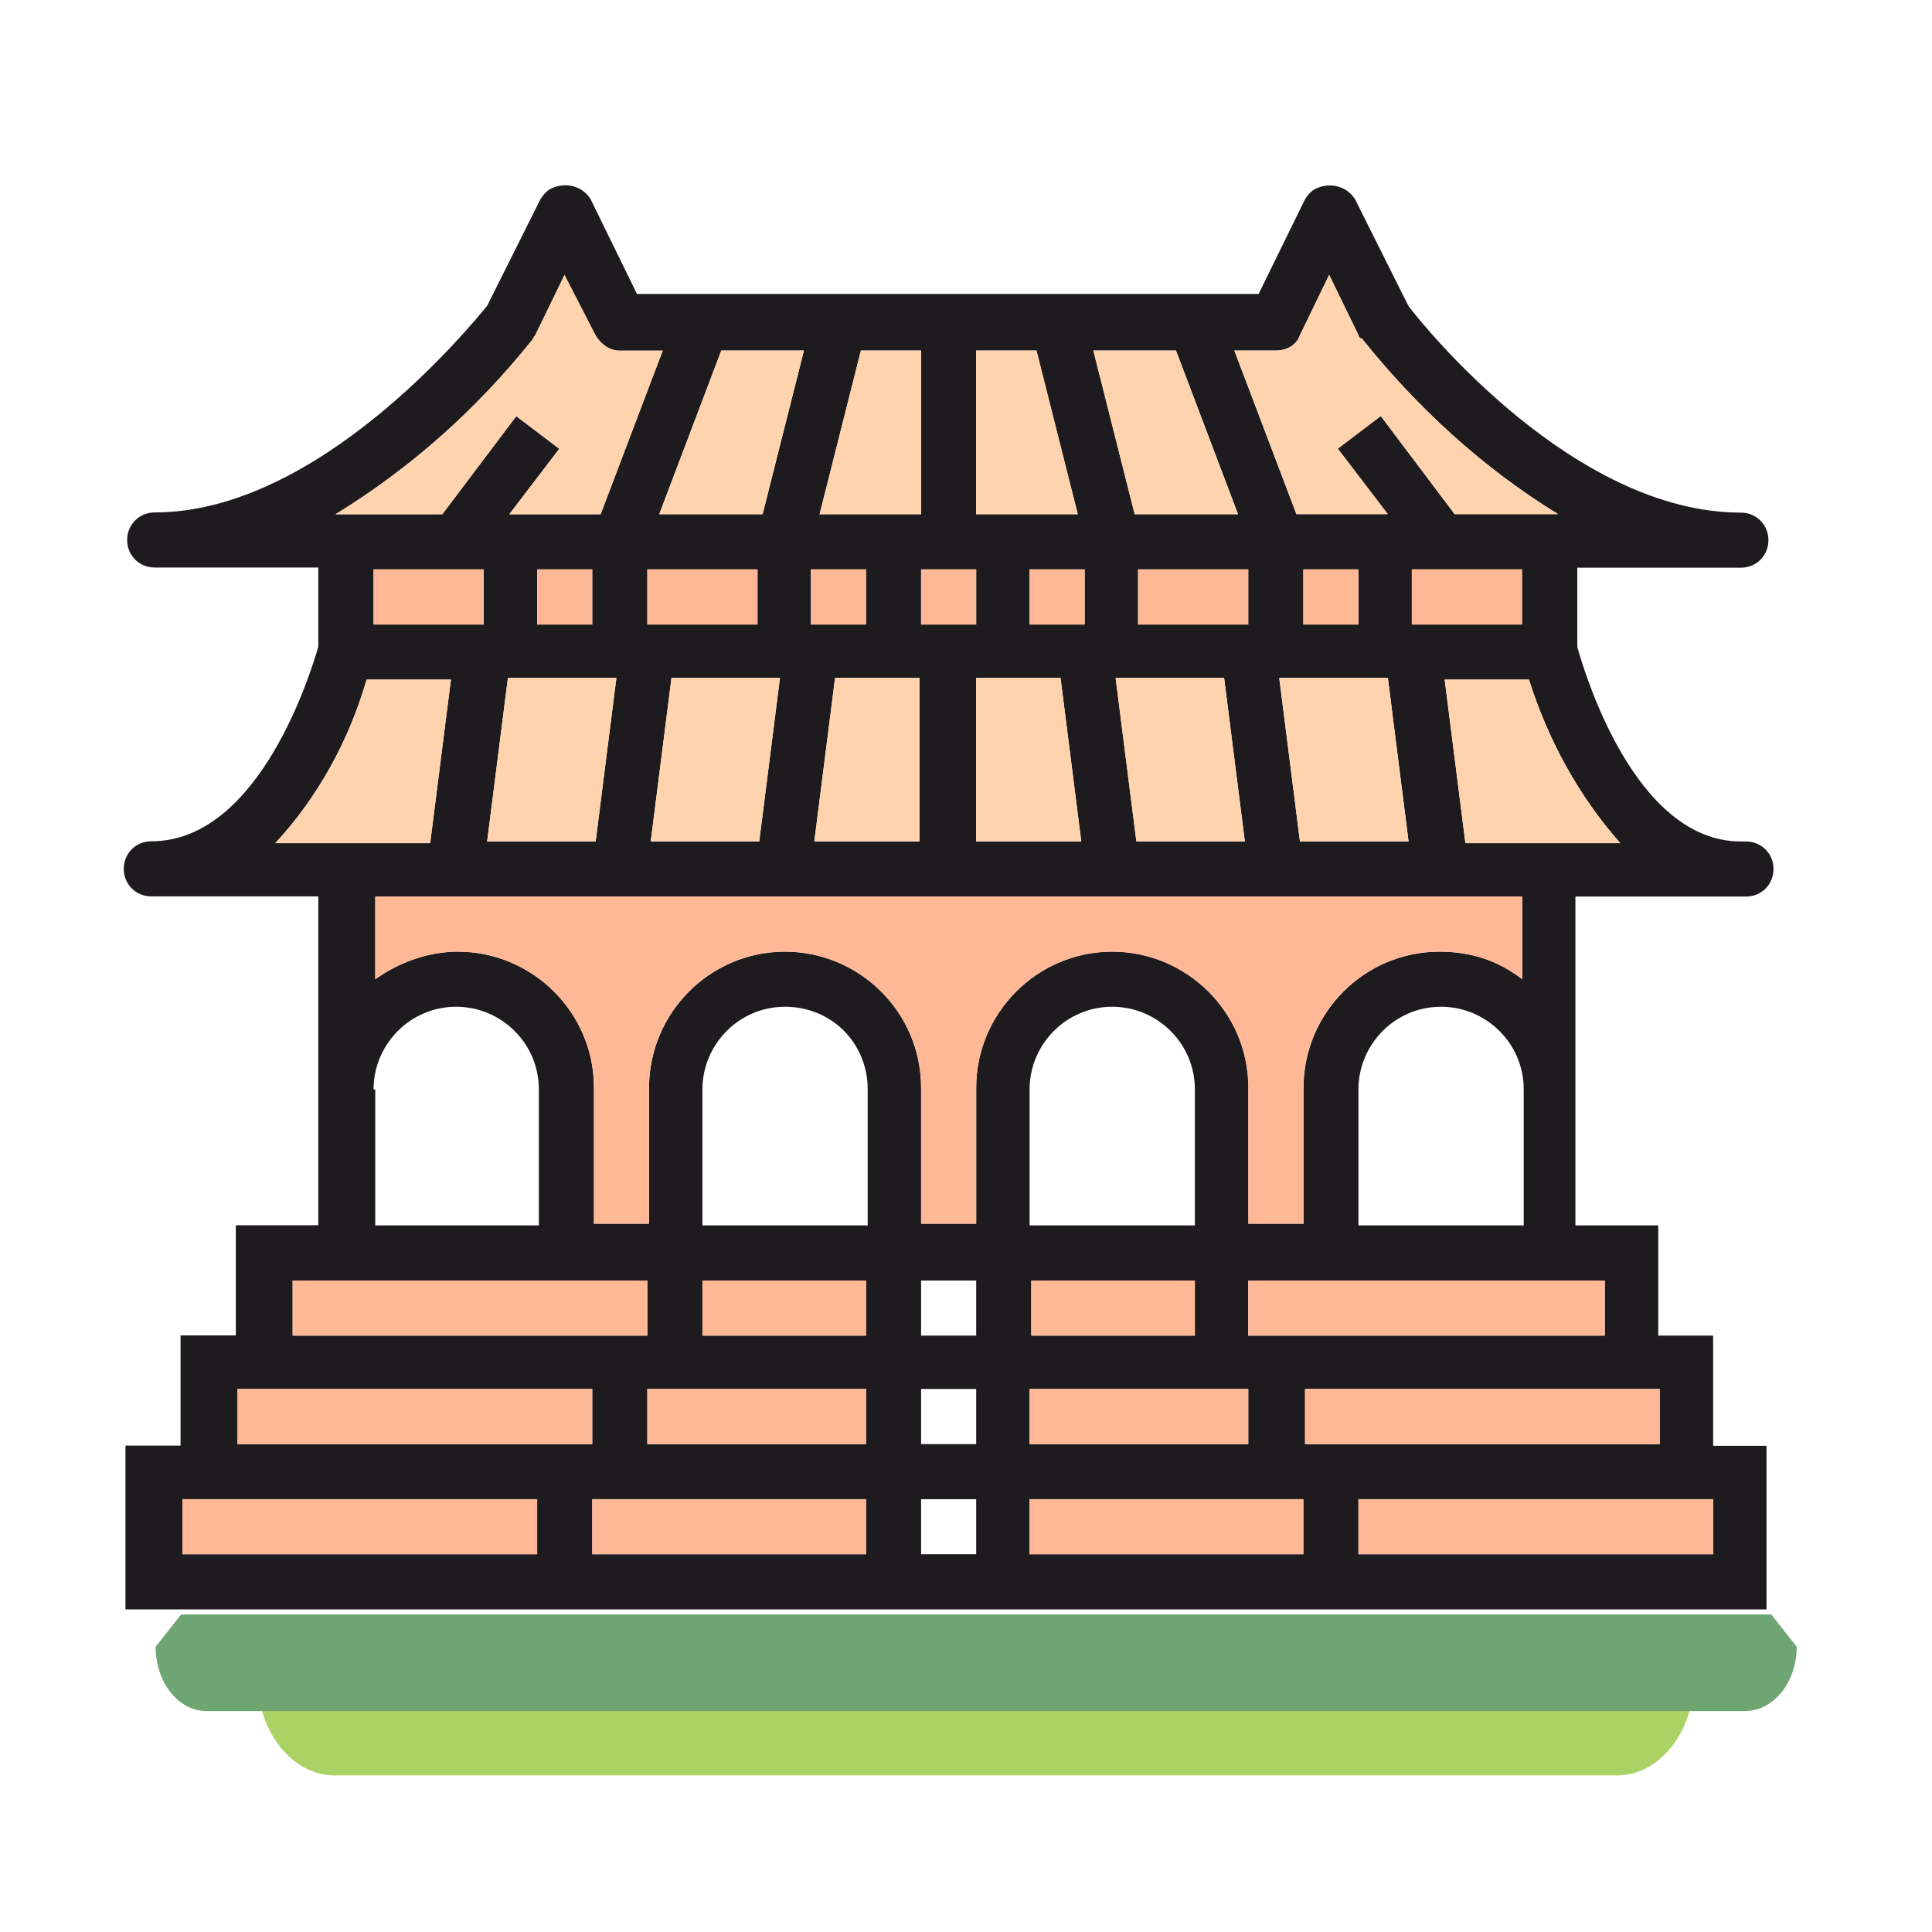 <?xml version="1.0" standalone="no"?><!DOCTYPE svg PUBLIC "-//W3C//DTD SVG 1.1//EN" "http://www.w3.org/Graphics/SVG/1.1/DTD/svg11.dtd"><svg t="1594788666539" class="icon" viewBox="0 0 1024 1024" version="1.1" xmlns="http://www.w3.org/2000/svg" p-id="13713" xmlns:xlink="http://www.w3.org/1999/xlink" width="64" height="64"><defs><style type="text/css"></style></defs><path d="M136.5 889.3c0 28.6 18.3 51.7 40.9 51.7H857c22.6 0 40.9-23.1 40.9-51.7H136.5z" fill="#AAD264" p-id="13714"></path><path d="M924.9 906.9H109.5c-15.2 0-27-15.4-27-34.1L96 855.7h842.8l13.5 17.1c0 18.7-12.2 34.1-27.4 34.1z" fill="#6EA573" p-id="13715"></path><path d="M908.1 707.9h-29.2v-58.4H835V475.2h90.4c8.2 0 14.6-6.4 14.6-14.6s-6.4-14.6-14.6-14.6h-2.7c-56.6 0-83.1-90.4-86.7-103.1v-42h86.7c8.2 0 14.6-6.4 14.6-14.6s-6.4-14.6-14.6-14.6c-88.5 0-167.9-98.6-176.2-109.5l-28.3-56.6c-4.6-7.3-13.7-9.1-21-5.5-1.8 0.9-3.7 2.7-5.5 5.5l-24.6 50.2H337.6L313 105.5c-4.6-7.3-13.7-9.1-21-5.5-1.8 0.9-3.7 2.7-5.5 5.5l-28.3 56.6c-9.1 11-89.4 109.5-176.2 109.5-8.2 0-14.6 6.4-14.6 14.6s6.4 14.6 14.6 14.6h86.7v42c-3.7 12.8-31 103.1-88.5 103.1-8.2 0-14.6 6.4-14.6 14.6s6.4 14.6 14.6 14.6h88.5v174.3H125v58.4H95.7v58.4H66.5V853h869.8v-86.7H908v-58.4z m-57.5-29.2v29.2h-189v-29.2h189zM720 649.5v-72.1c0-23.7 19.2-43.8 43.8-43.8 23.7 0 43.8 19.2 43.8 43.8v72.1H720z m138.8-202.6h-82.1l-11-86.7h44.7c10 31.9 26.5 62 48.4 86.7zM748.3 331v-29.2h58.4V331h-58.4z m-72.1-145.2c5.5 0 11-2.7 12.8-8.2l15.5-31.9 15.5 31.9c0 0.9 0.9 1.8 1.8 1.8 29.2 36.5 63.9 68.5 104 93.1H771l-39.2-52-22.8 17.3 26.5 34.7h-48.4l-32.9-86.7h22z m59.4 173.5l11 86.7H689l-11-86.7h57.6zM690.8 331v-29.2H720V331h-29.2z m-87.6 0v-29.2h58.4V331h-58.4z m56.6 115h-57.5l-11-86.7h57.5l11 86.7z m-36.5-260.2l32.9 86.7h-54.8l-21.9-86.7h43.8zM545.7 331v-29.2h29.2V331h-29.2z m27.4 115h-55.7v-86.7h44.7l11 86.7z m-55.7-260.2h31.9l21.9 86.7h-53.8v-86.7z m0 145.2h-29.2v-29.2h29.2V331z m-61.1-145.2h31.9v86.7h-53.8l21.9-86.7z m-26.5 116H459V331h-29.2v-29.2z m57.5 57.5V446h-55.7l11-86.7h44.7z m-61.2-173.5l-21.9 86.7h-54.8l32.9-86.7h43.8z m-70.2 173.5h57.5l-11 86.7h-57.5l11-86.7zM343.1 331v-29.2h58.4V331h-58.4z m-61.2-150.6c0.9-0.9 0.9-1.8 1.8-2.7l15.5-31.9 16.4 31.9c2.7 4.6 7.3 8.2 12.8 8.2h22.8l-32.9 86.7h-48.4l26.5-34.7-22.8-17.3-39.2 52h-56.6c40.2-24.7 74.9-55.7 104.1-92.2z m44.8 178.9l-11 86.7h-57.5l11-86.7h57.5z m-42-28.3v-29.2h29.2V331h-29.2z m-28.3-29.2V331H198v-29.2h58.4zM145.9 446.9c22.8-24.6 39.2-54.8 48.4-86.7H239l-11 86.7h-82.1zM198 577.4c0-23.7 19.2-43.8 43.8-43.8 23.7 0 43.8 19.2 43.8 43.8v72.1h-86.7v-72.1h-0.9z m-42.9 101.3h188v29.2h-188v-29.2z m-29.2 57.5h188v29.2h-188v-29.2z m158.8 87.6h-188v-29.2h188v29.2z m174.3 0H313.9v-29.2H459v29.2z m0-58.4H343.1v-29.2H459v29.2z m0-57.5h-86.7v-29.2H459v29.2z m0.9-58.4h-87.6v-72.1c0-23.7 19.2-43.8 43.8-43.8 24.6 0 43.8 19.2 43.8 43.8v72.1z m57.5 174.3h-29.2v-29.2h29.2v29.2z m0-58.4h-29.2v-29.2h29.2v29.2z m0-57.5h-29.2v-29.2h29.2v29.2z m0-131.4v72.1h-29.2v-72.1c0-40.2-32.9-72.1-72.1-72.1-40.2 0-72.1 32.9-72.1 72.1v72.1h-29.2v-72.1c0-40.2-32.9-72.1-72.1-72.1-15.5 0-31 5.5-43.8 14.6v-43.8h607.9V519c-12.8-10-27.4-14.6-43.8-14.6-40.2 0-72.1 32.9-72.1 72.1v72.1h-29.2v-72.1c0-40.2-32.9-72.1-72.1-72.1-40.2 0-72.2 32.8-72.2 72.1z m28.3 73v-72.1c0-23.7 19.2-43.8 43.8-43.8 23.7 0 43.8 19.2 43.8 43.8v72.1h-87.6z m87.6 29.2v29.2h-86.7v-29.2h86.7z m28.3 57.5v29.2H545.7v-29.2h115.9z m29.2 87.6H545.7v-29.2h145.1v29.2z m0.9-87.6h188v29.2h-188v-29.2z m216.4 87.6H720v-29.2h188v29.2z" fill="#1E1B1E" p-id="13716"></path><path d="M748.3 301.8h58.4V331h-58.4zM690.8 301.8H720V331h-29.2zM603.2 301.8h58.4V331h-58.4zM545.7 301.8h29.2V331h-29.2zM488.2 301.8h29.2V331h-29.2zM429.8 301.8H459V331h-29.2zM343.1 301.8h58.4V331h-58.4zM284.7 301.8h29.2V331h-29.2zM198 301.8h58.4V331H198zM125.9 736.2h188v29.2h-188zM96.7 794.6h188v29.2h-188zM313.9 794.6H459v29.2H313.9zM720 794.6h188v29.2H720zM545.7 794.6h145.1v29.2H545.7zM545.7 736.2h115.9v29.2H545.7zM343.1 736.2H459v29.2H343.1zM372.3 678.7H459v29.2h-86.7zM546.6 678.7h86.7v29.2h-86.7zM155.1 678.7h188v29.2h-188zM661.6 678.7h188.9v29.2H661.6zM691.7 736.2h188v29.2h-188z" fill="#FFB895" p-id="13717"></path><path d="M746.5 446H689l-10.9-86.7h57.5zM858.8 446.9h-82.1l-11-86.7h44.7c10 31.9 26.5 62 48.4 86.7zM659.8 446h-57.5l-11-86.7h57.5zM573.1 446h-55.7v-86.7h44.7zM487.3 359.3V446h-55.7l11-86.7zM413.4 359.3l-11 86.7h-57.5l11-86.7zM326.7 359.3l-11 86.7h-57.5l11-86.7zM239 360.2l-11 86.7h-82.1c22.8-24.6 39.2-54.8 48.4-86.7H239z" fill="#FFD3AE" p-id="13718"></path><path d="M806.7 475.2V519c-12.8-10-27.4-14.6-43.8-14.6-40.2 0-72.1 32.9-72.1 72.1v72.1h-29.2v-72.1c0-40.2-32.9-72.1-72.1-72.1-40.2 0-72.1 32.9-72.1 72.1v72.1h-29.2v-72.1c0-40.2-32.9-72.1-72.1-72.1-40.2 0-72.1 32.9-72.1 72.1v72.1h-29.2v-72.1c0-40.2-32.9-72.1-72.1-72.1-15.5 0-31 5.5-43.8 14.6v-43.8h607.8z" fill="#FFB895" p-id="13719"></path><path d="M731.9 220.5l-22.8 17.3 26.5 34.7h-48.4l-32.9-86.7h21.9c5.5 0 11-2.7 12.8-8.2l15.5-31.9 15.5 31.9c0 0.9 0.9 1.8 1.8 1.8 29.2 36.5 63.9 68.5 104 93.1H771l-39.1-52zM656.1 272.6h-54.7l-21.9-86.8h43.8zM571.3 272.6h-53.9v-86.8h32zM488.2 185.8v86.8h-53.8l21.9-86.8zM426.1 185.8l-21.9 86.8h-54.7l32.8-86.8zM351.3 185.8l-32.9 86.7H270l26.5-34.7-22.8-17.3-39.2 52h-56.6c40.2-24.6 74.8-55.7 104-92.2 0.9-0.9 0.9-1.8 1.8-2.7l15.5-31.9 16.4 31.9c2.7 4.6 7.3 8.2 12.8 8.2h22.9z" fill="#FFD3AE" p-id="13720"></path></svg>